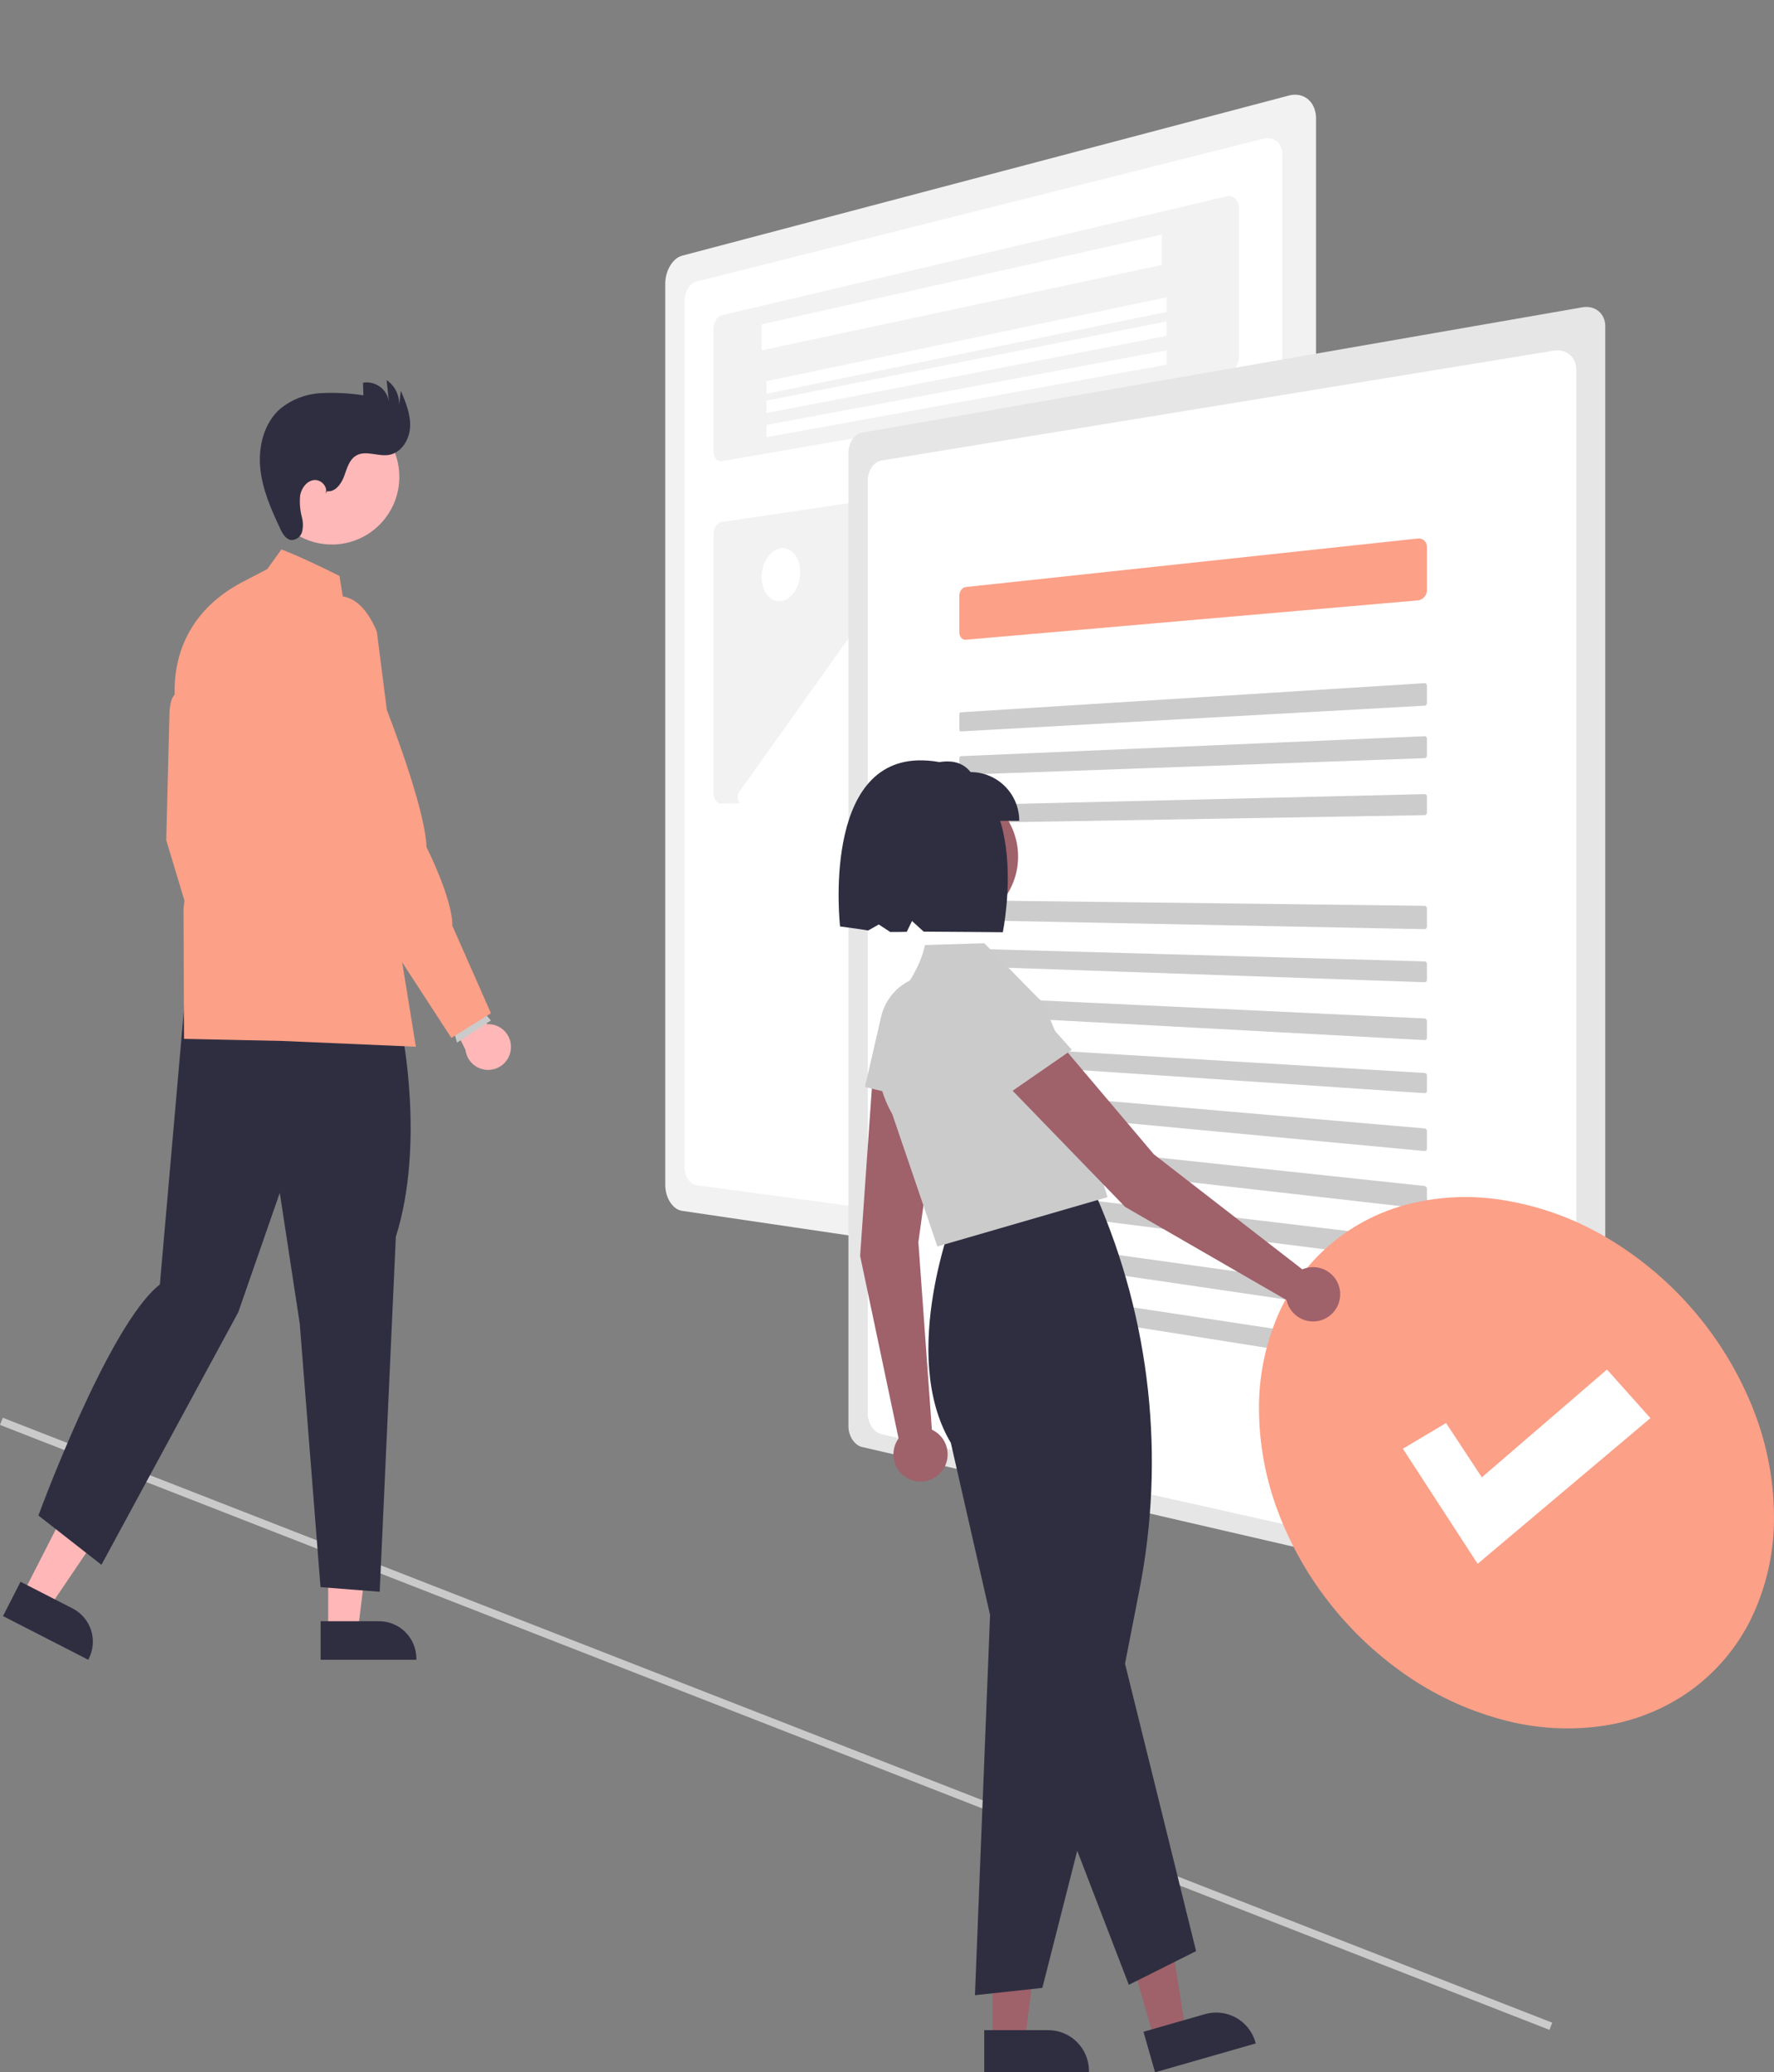 <svg width="220" height="257" viewBox="0 0 220 257" fill="none" xmlns="http://www.w3.org/2000/svg">
<rect x="0" y="0" width="220" height="257" fill="#808080" stroke="none"/>
<g clip-path="url(#clip0_259_51)">
<path d="M0.346 175.823L0 176.712L192.155 251.735L192.501 250.845L0.346 175.823Z" fill="#CACACA"/>
<path d="M159.839 11.848L84.581 31.712C84.28 31.798 84.002 31.95 83.768 32.157C83.506 32.386 83.283 32.656 83.107 32.956C82.913 33.281 82.764 33.63 82.663 33.995C82.556 34.377 82.501 34.771 82.5 35.168V146.949C82.5 147.339 82.555 147.727 82.663 148.102C82.762 148.452 82.912 148.784 83.107 149.091C83.282 149.369 83.506 149.614 83.768 149.813C84.006 149.995 84.285 150.115 84.581 150.163L159.839 161.258C160.275 161.324 160.721 161.29 161.142 161.157C161.543 161.028 161.909 160.81 162.213 160.518C162.528 160.214 162.775 159.846 162.938 159.439C163.118 158.991 163.209 158.511 163.206 158.028V14.687C163.211 14.213 163.12 13.743 162.938 13.306C162.778 12.922 162.529 12.582 162.213 12.312C161.905 12.054 161.536 11.877 161.142 11.797C160.71 11.714 160.263 11.731 159.839 11.848Z" fill="#F2F2F2"/>
<path d="M86.341 34.923C86.129 34.986 85.933 35.095 85.769 35.243C85.585 35.405 85.429 35.596 85.306 35.807C85.171 36.037 85.067 36.284 84.998 36.542C84.925 36.812 84.889 37.09 84.891 37.369V144.699C84.888 144.974 84.924 145.248 84.998 145.512C85.066 145.759 85.169 145.994 85.305 146.211C85.428 146.408 85.584 146.581 85.768 146.722C85.935 146.852 86.132 146.938 86.341 146.974L156.755 156.491C157.055 156.528 157.359 156.494 157.644 156.393C157.918 156.295 158.165 156.135 158.368 155.927C158.58 155.71 158.745 155.45 158.852 155.166C158.97 154.852 159.028 154.519 159.021 154.183V19.228C159.029 18.899 158.972 18.572 158.852 18.265C158.747 17.996 158.582 17.755 158.368 17.56C158.163 17.374 157.914 17.243 157.644 17.178C157.352 17.111 157.047 17.113 156.755 17.185L86.341 34.923Z" fill="white"/>
<path d="M89.47 39.104C89.326 39.142 89.193 39.215 89.084 39.317C88.957 39.434 88.851 39.571 88.769 39.723C88.676 39.893 88.605 40.075 88.558 40.264C88.506 40.466 88.479 40.674 88.478 40.883V55.825C88.477 56.023 88.503 56.221 88.556 56.411C88.6 56.574 88.672 56.728 88.768 56.866C88.849 56.983 88.957 57.078 89.083 57.143C89.203 57.202 89.338 57.221 89.47 57.198L152.165 46.33C152.372 46.292 152.568 46.207 152.738 46.082C152.921 45.948 153.079 45.784 153.207 45.595C153.345 45.393 153.452 45.172 153.524 44.938C153.601 44.693 153.641 44.438 153.641 44.181V25.886C153.643 25.644 153.604 25.404 153.524 25.177C153.457 24.98 153.348 24.801 153.207 24.649C153.077 24.509 152.911 24.405 152.728 24.351C152.545 24.297 152.35 24.293 152.165 24.34L89.47 39.104Z" fill="#F2F2F2"/>
<path d="M89.471 64.745C89.328 64.771 89.194 64.831 89.079 64.921C88.954 65.018 88.846 65.137 88.762 65.273C88.668 65.421 88.597 65.581 88.55 65.75C88.5 65.93 88.476 66.117 88.478 66.303V98.295C88.476 98.478 88.501 98.66 88.552 98.836C88.598 98.993 88.669 99.142 88.764 99.276C88.848 99.396 88.956 99.497 89.081 99.572C89.2 99.642 89.335 99.679 89.472 99.678L152.165 97.876C152.367 97.866 152.565 97.812 152.744 97.716C152.925 97.619 153.085 97.488 153.216 97.33C153.353 97.165 153.459 96.977 153.531 96.774C153.606 96.56 153.644 96.334 153.641 96.106V56.934C153.645 56.712 153.608 56.492 153.531 56.285C153.461 56.098 153.354 55.928 153.216 55.785C153.084 55.649 152.922 55.545 152.744 55.482C152.558 55.417 152.359 55.398 152.163 55.425L89.471 64.745Z" fill="#F2F2F2"/>
<path d="M94.457 40.224L144.076 29.093V32.854L94.457 43.449V40.224Z" fill="white"/>
<path d="M95.054 47.275L144.674 36.869V38.686L95.054 48.833V47.275Z" fill="white"/>
<path d="M95.054 49.687L144.674 39.86V41.655L95.054 51.226V49.687Z" fill="white"/>
<path d="M95.054 52.698L144.674 43.449V45.22L95.054 54.216V52.698Z" fill="white"/>
<path d="M122.15 98.937L147.385 98.217C147.472 98.214 147.559 98.197 147.641 98.165C147.724 98.133 147.802 98.089 147.872 98.033C147.944 97.975 148.008 97.907 148.061 97.831C148.117 97.75 148.161 97.662 148.194 97.569C148.261 97.382 148.278 97.18 148.244 96.983C148.228 96.888 148.199 96.796 148.158 96.709C148.119 96.623 148.066 96.544 148.004 96.473L131.368 77.876C131.296 77.794 131.206 77.729 131.105 77.688C131.01 77.65 130.907 77.635 130.806 77.645C130.7 77.655 130.599 77.689 130.507 77.743C130.406 77.803 130.316 77.882 130.245 77.977L126.375 83.02C126.229 83.214 126.047 83.376 125.839 83.498C125.653 83.606 125.446 83.671 125.232 83.689C125.025 83.705 124.818 83.671 124.627 83.589C124.422 83.501 124.241 83.366 124.096 83.195L112.69 69.978C112.626 69.903 112.546 69.844 112.455 69.807C112.37 69.774 112.279 69.762 112.189 69.773C112.093 69.786 112.002 69.819 111.922 69.872C111.831 69.932 111.751 70.009 111.688 70.099L91.649 98.242C91.604 98.306 91.567 98.375 91.54 98.448C91.511 98.524 91.491 98.602 91.479 98.682C91.468 98.764 91.465 98.847 91.47 98.929C91.476 99.011 91.491 99.092 91.515 99.171C91.537 99.246 91.569 99.317 91.609 99.383C91.646 99.444 91.69 99.498 91.743 99.545C91.79 99.588 91.846 99.622 91.905 99.646C91.963 99.669 92.025 99.68 92.087 99.678L122.18 98.807L122.15 98.937Z" fill="white"/>
<path d="M96.829 67.991C97.146 67.947 97.468 67.993 97.762 68.124C98.06 68.259 98.323 68.465 98.53 68.725C98.761 69.016 98.936 69.348 99.048 69.705C99.177 70.112 99.242 70.538 99.239 70.966C99.239 71.41 99.175 71.851 99.048 72.275C98.932 72.67 98.757 73.044 98.53 73.385C98.324 73.696 98.064 73.965 97.763 74.179C97.486 74.376 97.165 74.501 96.83 74.543C96.513 74.58 96.192 74.528 95.902 74.392C95.608 74.25 95.35 74.041 95.149 73.78C94.923 73.489 94.751 73.159 94.642 72.805C94.517 72.403 94.454 71.984 94.457 71.562C94.457 71.126 94.519 70.692 94.642 70.274C94.755 69.883 94.926 69.512 95.147 69.173C95.349 68.862 95.605 68.591 95.901 68.374C96.176 68.171 96.494 68.04 96.829 67.991Z" fill="white"/>
<path d="M106.896 53.658C106.659 53.702 106.435 53.8 106.241 53.943C106.033 54.097 105.853 54.287 105.709 54.502C105.553 54.734 105.432 54.988 105.35 55.256C105.263 55.537 105.218 55.829 105.217 56.124V176.886C105.22 177.472 105.39 178.044 105.708 178.535C105.852 178.759 106.032 178.958 106.24 179.125C106.432 179.279 106.656 179.389 106.895 179.448L196.257 200.099C196.615 200.186 196.987 200.196 197.349 200.129C197.675 200.068 197.982 199.931 198.245 199.73C198.505 199.528 198.714 199.267 198.852 198.969C199.003 198.639 199.08 198.28 199.076 197.917V40.452C199.079 40.085 199.002 39.722 198.852 39.387C198.713 39.079 198.505 38.807 198.245 38.591C197.984 38.376 197.678 38.221 197.349 38.14C196.991 38.053 196.62 38.042 196.257 38.108L106.896 53.658Z" fill="#E6E6E6"/>
<path d="M109.293 57.113C109.052 57.16 108.824 57.262 108.628 57.41C108.417 57.568 108.235 57.761 108.09 57.981C107.934 58.217 107.813 58.475 107.733 58.747C107.648 59.032 107.606 59.329 107.609 59.627V175.241C107.605 175.835 107.772 176.416 108.09 176.916C108.235 177.146 108.417 177.35 108.628 177.521C108.823 177.68 109.05 177.794 109.293 177.857L192.749 196.526C193.103 196.603 193.47 196.603 193.824 196.526C194.145 196.456 194.445 196.311 194.699 196.102C194.953 195.893 195.154 195.626 195.284 195.324C195.428 194.989 195.497 194.628 195.488 194.264V45.905C195.496 45.537 195.427 45.172 195.284 44.833C195.153 44.522 194.953 44.244 194.701 44.021C194.448 43.798 194.148 43.634 193.824 43.543C193.474 43.445 193.108 43.423 192.749 43.479L109.293 57.113Z" fill="white"/>
<path d="M119.775 72.802C119.662 72.815 119.555 72.853 119.46 72.914C119.361 72.978 119.274 73.059 119.204 73.154C119.129 73.255 119.07 73.368 119.031 73.487C118.989 73.614 118.968 73.746 118.967 73.879V78.419C118.967 78.548 118.988 78.676 119.031 78.798C119.069 78.907 119.128 79.009 119.204 79.097C119.274 79.178 119.361 79.243 119.46 79.287C119.559 79.329 119.667 79.347 119.774 79.337L175.837 74.458C175.989 74.444 176.137 74.4 176.271 74.327C176.406 74.256 176.526 74.16 176.627 74.046C176.729 73.931 176.811 73.798 176.867 73.655C176.925 73.508 176.956 73.352 176.957 73.194V67.832C176.957 67.68 176.927 67.529 176.868 67.388C176.813 67.258 176.731 67.14 176.628 67.043C176.526 66.947 176.405 66.875 176.272 66.831C176.132 66.784 175.983 66.768 175.837 66.784L119.775 72.802Z" fill="#FCA087"/>
<path d="M119.172 88.333C119.143 88.335 119.116 88.344 119.091 88.359C119.066 88.374 119.044 88.394 119.027 88.418C119.008 88.444 118.993 88.472 118.983 88.503C118.973 88.536 118.967 88.57 118.967 88.605V90.458C118.967 90.492 118.973 90.525 118.983 90.558C118.993 90.587 119.008 90.614 119.027 90.637C119.045 90.659 119.067 90.677 119.091 90.689C119.116 90.701 119.144 90.707 119.172 90.705L176.674 87.517C176.713 87.515 176.75 87.505 176.784 87.487C176.818 87.469 176.848 87.446 176.874 87.417C176.927 87.356 176.956 87.278 176.957 87.197V85.011C176.957 84.971 176.949 84.931 176.934 84.894C176.92 84.859 176.9 84.828 176.874 84.801C176.848 84.775 176.817 84.754 176.782 84.741C176.748 84.727 176.711 84.722 176.674 84.724L119.172 88.333Z" fill="#CCCCCC"/>
<path d="M119.172 93.777C119.143 93.778 119.116 93.786 119.091 93.8C119.066 93.815 119.044 93.834 119.027 93.857C119.008 93.882 118.993 93.909 118.983 93.939C118.973 93.971 118.967 94.004 118.967 94.038V95.843C118.967 95.876 118.973 95.909 118.983 95.941C118.993 95.97 119.008 95.997 119.027 96.02C119.045 96.042 119.067 96.06 119.091 96.072C119.116 96.084 119.144 96.09 119.172 96.089L176.674 94.025C176.712 94.023 176.75 94.014 176.784 93.998C176.818 93.982 176.848 93.959 176.874 93.931C176.927 93.873 176.957 93.797 176.957 93.718V91.589C176.957 91.549 176.949 91.51 176.934 91.474C176.92 91.44 176.9 91.409 176.874 91.382C176.848 91.357 176.818 91.336 176.784 91.323C176.749 91.309 176.712 91.302 176.674 91.304L119.172 93.777Z" fill="#CCCCCC"/>
<path d="M119.171 99.854C119.143 99.855 119.115 99.862 119.091 99.875C119.066 99.889 119.044 99.907 119.027 99.928C119.008 99.952 118.993 99.978 118.983 100.006C118.973 100.037 118.967 100.068 118.967 100.101V101.832C118.967 101.864 118.973 101.895 118.983 101.926C118.993 101.953 119.008 101.979 119.027 102.002C119.044 102.023 119.066 102.041 119.091 102.053C119.116 102.065 119.144 102.071 119.172 102.071L176.674 101.092C176.712 101.091 176.75 101.082 176.784 101.066C176.818 101.051 176.848 101.03 176.874 101.004C176.9 100.977 176.92 100.946 176.934 100.912C176.949 100.877 176.957 100.839 176.957 100.801V98.76C176.957 98.723 176.949 98.685 176.934 98.65C176.92 98.617 176.9 98.587 176.874 98.561C176.849 98.535 176.818 98.515 176.784 98.501C176.749 98.487 176.712 98.481 176.674 98.482L119.171 99.854Z" fill="#CCCCCC"/>
<path d="M119.171 111.642C119.143 111.641 119.115 111.648 119.091 111.662C119.066 111.676 119.044 111.695 119.026 111.719C119.007 111.744 118.993 111.773 118.983 111.804C118.973 111.837 118.967 111.872 118.967 111.907V113.83C118.967 113.865 118.973 113.901 118.983 113.934C118.993 113.965 119.008 113.994 119.027 114.019C119.045 114.043 119.067 114.063 119.092 114.078C119.116 114.093 119.144 114.1 119.172 114.101L176.674 115.231C176.712 115.232 176.749 115.224 176.784 115.208C176.818 115.193 176.848 115.17 176.874 115.142C176.9 115.114 176.92 115.08 176.934 115.043C176.949 115.004 176.957 114.962 176.957 114.92V112.655C176.957 112.613 176.949 112.571 176.934 112.531C176.92 112.494 176.9 112.459 176.874 112.43C176.848 112.401 176.818 112.378 176.784 112.361C176.75 112.344 176.712 112.335 176.674 112.335L119.171 111.642Z" fill="#CCCCCC"/>
<path d="M119.171 117.624C119.143 117.623 119.116 117.628 119.091 117.64C119.066 117.653 119.044 117.67 119.026 117.691C119.007 117.713 118.992 117.739 118.983 117.766C118.972 117.796 118.967 117.826 118.967 117.857V119.569C118.967 119.601 118.973 119.633 118.983 119.663C118.993 119.691 119.008 119.717 119.027 119.74C119.045 119.762 119.067 119.78 119.092 119.794C119.116 119.807 119.143 119.814 119.172 119.815L176.674 121.811C176.712 121.812 176.749 121.806 176.784 121.792C176.818 121.779 176.848 121.76 176.874 121.735C176.9 121.71 176.92 121.68 176.934 121.647C176.949 121.613 176.957 121.576 176.957 121.538V119.52C176.957 119.482 176.949 119.444 176.934 119.409C176.92 119.376 176.9 119.345 176.874 119.318C176.848 119.292 176.818 119.271 176.784 119.255C176.75 119.24 176.712 119.231 176.674 119.23L119.171 117.624Z" fill="#CCCCCC"/>
<path d="M119.171 123.606C119.143 123.605 119.116 123.61 119.092 123.622C119.067 123.634 119.045 123.651 119.027 123.672C119.008 123.695 118.993 123.721 118.983 123.749C118.973 123.78 118.967 123.812 118.967 123.845V125.626C118.967 125.659 118.973 125.692 118.983 125.723C118.993 125.753 119.008 125.78 119.027 125.805C119.045 125.828 119.066 125.847 119.092 125.861C119.116 125.876 119.143 125.884 119.172 125.885L176.674 128.989C176.711 128.991 176.748 128.985 176.782 128.972C176.817 128.959 176.848 128.939 176.874 128.914C176.9 128.888 176.92 128.857 176.934 128.824C176.949 128.788 176.957 128.75 176.957 128.711V126.611C176.956 126.533 176.927 126.459 176.874 126.401C176.848 126.373 176.818 126.351 176.784 126.334C176.75 126.317 176.713 126.308 176.674 126.306L119.171 123.606Z" fill="#CCCCCC"/>
<path d="M119.171 129.588C119.143 129.586 119.116 129.591 119.091 129.601C119.066 129.612 119.044 129.628 119.027 129.647C119.008 129.668 118.993 129.692 118.983 129.718C118.973 129.747 118.967 129.777 118.967 129.807V131.468C118.967 131.499 118.973 131.529 118.983 131.559C118.993 131.586 119.008 131.612 119.027 131.635C119.045 131.657 119.066 131.675 119.092 131.689C119.116 131.703 119.143 131.712 119.172 131.714L176.674 135.569C176.712 135.571 176.749 135.566 176.784 135.554C176.818 135.543 176.848 135.525 176.874 135.502C176.9 135.478 176.92 135.45 176.934 135.419C176.949 135.386 176.957 135.35 176.957 135.314V133.357C176.957 133.32 176.949 133.283 176.934 133.249C176.92 133.216 176.9 133.185 176.874 133.159C176.848 133.132 176.818 133.111 176.784 133.095C176.75 133.078 176.713 133.069 176.674 133.066L119.171 129.588Z" fill="#CCCCCC"/>
<path d="M119.171 134.972C119.143 134.969 119.116 134.974 119.091 134.985C119.066 134.997 119.044 135.015 119.027 135.036C119.008 135.059 118.993 135.086 118.983 135.114C118.973 135.146 118.967 135.18 118.967 135.214V137.074C118.967 137.109 118.973 137.143 118.983 137.176C118.993 137.207 119.008 137.237 119.027 137.263C119.045 137.287 119.066 137.308 119.092 137.324C119.116 137.34 119.143 137.349 119.172 137.352L176.674 142.746C176.711 142.75 176.749 142.745 176.784 142.732C176.818 142.72 176.848 142.701 176.874 142.675C176.9 142.649 176.92 142.618 176.934 142.584C176.949 142.547 176.957 142.507 176.957 142.467V140.273C176.957 140.232 176.949 140.191 176.934 140.152C176.92 140.115 176.9 140.08 176.874 140.05C176.848 140.02 176.818 139.995 176.784 139.976C176.75 139.958 176.713 139.946 176.674 139.943L119.171 134.972Z" fill="#CCCCCC"/>
<path d="M119.171 140.954C119.144 140.951 119.116 140.955 119.091 140.966C119.066 140.977 119.044 140.994 119.027 141.015C119.008 141.039 118.993 141.065 118.983 141.094C118.973 141.127 118.967 141.161 118.967 141.195V143.081C118.967 143.116 118.973 143.152 118.983 143.185C118.993 143.217 119.008 143.247 119.027 143.274C119.045 143.299 119.066 143.321 119.092 143.338C119.116 143.354 119.143 143.364 119.172 143.367L176.674 149.924C176.711 149.928 176.749 149.924 176.784 149.912C176.817 149.9 176.848 149.881 176.874 149.856C176.9 149.83 176.921 149.799 176.934 149.765C176.949 149.727 176.957 149.687 176.957 149.646V147.422C176.956 147.38 176.949 147.338 176.934 147.299C176.92 147.261 176.9 147.225 176.874 147.194C176.848 147.163 176.818 147.138 176.784 147.118C176.75 147.098 176.713 147.086 176.674 147.082L119.171 140.954Z" fill="#CCCCCC"/>
<path d="M119.171 146.936C119.144 146.932 119.116 146.936 119.091 146.946C119.066 146.956 119.045 146.971 119.027 146.991C119.008 147.013 118.993 147.039 118.983 147.066C118.973 147.097 118.967 147.129 118.967 147.162V148.954C118.967 148.988 118.973 149.022 118.983 149.054C118.993 149.084 119.008 149.113 119.027 149.139C119.045 149.163 119.066 149.184 119.092 149.2C119.116 149.216 119.143 149.227 119.172 149.23L176.674 156.503C176.711 156.508 176.749 156.505 176.784 156.494C176.818 156.483 176.848 156.465 176.874 156.441C176.9 156.417 176.921 156.388 176.934 156.355C176.949 156.32 176.957 156.282 176.957 156.243V154.13C176.956 154.09 176.949 154.05 176.934 154.013C176.92 153.976 176.9 153.942 176.874 153.912C176.848 153.882 176.818 153.857 176.784 153.838C176.75 153.819 176.713 153.806 176.674 153.801L119.171 146.936Z" fill="#CCCCCC"/>
<path d="M119.171 152.918C119.144 152.914 119.116 152.917 119.091 152.927C119.066 152.937 119.044 152.952 119.027 152.972C119.008 152.994 118.993 153.019 118.983 153.047C118.973 153.078 118.967 153.111 118.967 153.143V154.963C118.967 154.998 118.973 155.032 118.983 155.064C118.993 155.095 119.008 155.125 119.027 155.151C119.045 155.176 119.066 155.198 119.092 155.215C119.116 155.232 119.143 155.243 119.172 155.247L176.674 163.681C176.711 163.686 176.748 163.684 176.784 163.673C176.817 163.663 176.848 163.646 176.874 163.622C176.9 163.598 176.921 163.569 176.934 163.536C176.949 163.5 176.957 163.461 176.957 163.423V161.277C176.956 161.236 176.949 161.195 176.934 161.157C176.92 161.12 176.9 161.085 176.874 161.054C176.848 161.023 176.818 160.997 176.784 160.977C176.75 160.957 176.713 160.944 176.674 160.938L119.171 152.918Z" fill="#CCCCCC"/>
<path d="M119.171 158.9C119.144 158.896 119.116 158.898 119.091 158.908C119.066 158.917 119.044 158.931 119.027 158.95C119.008 158.971 118.993 158.995 118.983 159.021C118.973 159.051 118.967 159.082 118.967 159.113V160.864C118.967 160.897 118.973 160.93 118.983 160.961C118.993 160.991 119.008 161.02 119.027 161.046C119.045 161.07 119.066 161.091 119.092 161.108C119.115 161.125 119.143 161.135 119.172 161.14L176.674 170.26C176.711 170.266 176.748 170.264 176.784 170.255C176.817 170.246 176.848 170.23 176.874 170.208C176.9 170.185 176.921 170.157 176.934 170.126C176.949 170.091 176.957 170.054 176.957 170.017V167.953C176.956 167.914 176.949 167.875 176.934 167.838C176.92 167.801 176.9 167.767 176.874 167.737C176.848 167.707 176.818 167.682 176.784 167.662C176.75 167.642 176.713 167.629 176.674 167.622L119.171 158.9Z" fill="#CCCCCC"/>
<path d="M186.263 148.81C190.727 149.506 195.023 151.027 198.932 153.297C207.149 158.067 213.57 165.414 217.202 174.205C219.018 178.583 219.968 183.273 219.998 188.014C220.047 192.39 219.09 196.719 217.202 200.666C215.475 204.221 212.901 207.295 209.707 209.616C206.511 211.911 202.819 213.416 198.932 214.011C194.703 214.645 190.388 214.387 186.264 213.255C181.922 212.086 177.819 210.164 174.14 207.576C170.522 205.042 167.311 201.969 164.62 198.464C161.978 195.045 159.875 191.241 158.384 187.184C156.917 183.218 156.156 179.025 156.133 174.796C156.098 170.864 156.864 166.965 158.384 163.34C159.795 159.986 161.945 156.996 164.674 154.594C167.403 152.192 170.639 150.441 174.14 149.471C178.088 148.389 182.221 148.164 186.263 148.81Z" fill="#FCA087"/>
<path d="M183.247 193.937L173.977 179.665L179.33 176.475L183.766 183.215L199.288 169.841L204.672 175.872L183.247 193.937Z" fill="white"/>
<path d="M115.566 177.306L113.891 154.046L116.9 132.249L108.354 131.671L106.667 155.749L111.434 178.391C111.028 178.953 110.806 179.627 110.797 180.321C110.788 181.015 110.993 181.695 111.384 182.268C111.776 182.841 112.334 183.278 112.983 183.521C113.632 183.763 114.341 183.799 115.011 183.623C115.681 183.447 116.28 183.068 116.727 182.538C117.174 182.008 117.447 181.352 117.508 180.66C117.568 179.969 117.414 179.276 117.067 178.675C116.719 178.075 116.195 177.597 115.566 177.306Z" fill="#9F616A"/>
<path d="M107.263 134.804L109.27 126.103C109.654 124.437 110.66 122.981 112.081 122.034C113.503 121.087 115.231 120.72 116.914 121.009C118.596 121.297 120.105 122.22 121.131 123.587C122.156 124.954 122.621 126.662 122.43 128.361L121.325 138.193L107.263 134.804Z" fill="#CBCBCB"/>
<path d="M123.084 253.088L127.113 253.087L129.03 237.519L123.084 237.52L123.084 253.088Z" fill="#9F616A"/>
<path d="M122.057 251.77L129.991 251.769C131.332 251.769 132.618 252.303 133.567 253.253C134.515 254.203 135.048 255.491 135.048 256.835V256.999L122.057 257L122.057 251.77Z" fill="#2F2E41"/>
<path d="M143.156 252.955L147.029 251.844L144.593 236.349L138.876 237.989L143.156 252.955Z" fill="#9F616A"/>
<path d="M141.806 251.972L149.433 249.783C150.723 249.413 152.106 249.571 153.279 250.223C154.451 250.875 155.318 251.966 155.687 253.258L155.732 253.416L143.244 257L141.806 251.972Z" fill="#2F2E41"/>
<path d="M120.907 247.437L122.781 200.277L117.914 178.935C111.364 167.934 118.43 150.385 118.502 150.209L118.529 150.145L118.597 150.136L135.73 147.81L135.971 148.364C142.672 163.713 144.532 180.747 141.301 197.184L139.518 206.321L148.331 241.969L139.99 246.147L133.591 229.522L129.265 246.532L120.907 247.437Z" fill="#2F2E41"/>
<path d="M116.246 154.583L110.656 138.176C107.182 132.046 109.386 126.603 111.846 123.117C114.504 119.353 114.664 117.242 114.699 117.218L114.727 117.199L122.071 116.977L128.867 123.895C129.295 123.728 132.906 132.643 132.6 133.092L137.347 148.464L116.246 154.583Z" fill="#CBCBCB"/>
<path d="M161.504 157.421L143.091 143.153L128.892 126.365L122.76 132.356L139.537 149.679L159.553 161.228C159.701 161.906 160.053 162.522 160.564 162.992C161.074 163.462 161.716 163.762 162.403 163.852C163.09 163.942 163.788 163.817 164.401 163.495C165.015 163.172 165.514 162.668 165.83 162.05C166.146 161.433 166.265 160.732 166.168 160.045C166.072 159.358 165.767 158.717 165.293 158.21C164.819 157.703 164.201 157.356 163.523 157.215C162.845 157.073 162.139 157.145 161.504 157.421Z" fill="#9F616A"/>
<path d="M121.018 138.427L115.888 131.124C114.905 129.726 114.494 128.004 114.738 126.312C114.981 124.619 115.862 123.084 117.199 122.021C118.536 120.958 120.229 120.448 121.929 120.595C123.63 120.741 125.21 121.534 126.346 122.81L132.919 130.194L121.018 138.427Z" fill="#CBCBCB"/>
<path d="M117.535 114.965C122.352 114.965 126.256 111.053 126.256 106.228C126.256 101.403 122.352 97.492 117.535 97.492C112.719 97.492 108.815 101.403 108.815 106.228C108.815 111.053 112.719 114.965 117.535 114.965Z" fill="#9F616A"/>
<path d="M126.402 101.796H112.555V95.749C115.594 94.54 118.569 93.511 120.366 95.749C121.967 95.749 123.502 96.386 124.634 97.52C125.766 98.654 126.402 100.193 126.402 101.796Z" fill="#2F2E41"/>
<path d="M114.464 94.299C101.777 93.952 104.179 114.892 104.179 114.892C104.179 114.892 106.573 115.209 107.665 115.395L108.984 114.651L110.403 115.583C111.055 115.587 111.74 115.574 112.449 115.561L113.1 114.219L114.551 115.537C117.192 115.541 124.36 115.614 124.36 115.614C124.36 115.614 128.679 94.688 114.464 94.299Z" fill="#2F2E41"/>
<path d="M63.346 130.176C63.396 129.766 63.356 129.351 63.228 128.959C63.101 128.566 62.889 128.207 62.608 127.905C62.327 127.604 61.983 127.368 61.601 127.214C61.219 127.06 60.807 126.992 60.396 127.015L57.609 121.202L53.67 122.038L57.721 130.191C57.805 130.88 58.138 131.515 58.657 131.975C59.177 132.435 59.847 132.688 60.54 132.686C61.234 132.684 61.902 132.428 62.419 131.965C62.936 131.502 63.266 130.866 63.346 130.176Z" fill="#FFB7B7"/>
<path d="M2.834 197.664L6.113 199.345L14.144 187.476L9.306 184.995L2.834 197.664Z" fill="#FFB7B7"/>
<path d="M2.546 196.163L9.002 199.473C10.094 200.032 10.918 201.003 11.295 202.172C11.672 203.341 11.57 204.611 11.011 205.704L10.943 205.838L0.372 200.419L2.546 196.163Z" fill="#2F2E41"/>
<path d="M40.699 202.262H44.382L46.133 188.031L40.698 188.031L40.699 202.262Z" fill="#FFB7B7"/>
<path d="M39.759 201.057L47.012 201.057C48.238 201.057 49.414 201.545 50.281 202.413C51.147 203.282 51.634 204.459 51.635 205.687V205.838L39.76 205.838L39.759 201.057Z" fill="#2F2E41"/>
<path d="M23.472 86.183C23.472 86.183 21.006 84.29 21.006 88.914L20.616 104.193L24.965 118.627L27.496 113.946L26.457 103.803L23.472 86.183Z" fill="#FCA087"/>
<path d="M49.853 127.974C49.853 127.974 52.713 141.927 49.09 153.377L47.089 197.403L39.748 196.83L37.175 164.169L34.696 147.934L29.549 162.736L12.58 194.06L4.764 187.948C4.764 187.948 13.426 164.27 19.825 159.298L23.035 122.677L49.853 127.974Z" fill="#2F2E41"/>
<path d="M41.152 67.528C45.775 67.528 49.522 63.774 49.522 59.144C49.522 54.513 45.775 50.759 41.152 50.759C36.53 50.759 32.783 54.513 32.783 59.144C32.783 63.774 36.53 67.528 41.152 67.528Z" fill="#FFB8B8"/>
<path d="M40.56 60.922C41.563 61.053 42.32 60.025 42.671 59.074C43.022 58.123 43.29 57.017 44.162 56.503C45.354 55.801 46.878 56.645 48.241 56.414C49.78 56.152 50.781 54.518 50.859 52.957C50.938 51.395 50.317 49.893 49.709 48.453L49.496 50.242C49.524 49.636 49.397 49.032 49.126 48.489C48.855 47.946 48.449 47.481 47.948 47.14L48.222 49.766C48.164 49.404 48.035 49.057 47.842 48.744C47.649 48.432 47.397 48.161 47.1 47.947C46.802 47.733 46.466 47.579 46.109 47.496C45.752 47.412 45.383 47.4 45.021 47.46L45.065 49.025C43.294 48.751 41.5 48.663 39.711 48.762C37.91 48.866 36.187 49.532 34.782 50.665C32.761 52.424 32.022 55.322 32.27 57.992C32.518 60.664 33.619 63.173 34.766 65.597C35.054 66.207 35.453 66.895 36.123 66.973C36.426 66.977 36.722 66.88 36.965 66.697C37.207 66.514 37.382 66.255 37.461 65.962C37.605 65.37 37.599 64.752 37.445 64.163C37.208 63.276 37.132 62.353 37.222 61.44C37.381 60.538 38.028 59.646 38.936 59.536C39.844 59.425 40.773 60.465 40.336 61.27L40.56 60.922Z" fill="#2F2E41"/>
<path d="M33.142 70.579L34.894 68.141C34.894 68.141 36.853 68.808 42.098 71.424L42.469 73.707L51.574 129.81L35.024 129.095L30.517 128.999L27.224 128.928L22.823 128.835L22.758 112.71L24.186 100.357L21.979 88.719C21.979 88.719 19.203 78.031 29.897 72.269L33.142 70.579Z" fill="#FCA087"/>
<path d="M56.078 127.191L56.679 129.298L60.884 126.554L59.297 124.734L56.078 127.191Z" fill="#CBCBCB"/>
<path d="M36.273 77.359C36.273 77.359 42.792 69.021 46.732 78.314L47.974 88.053C47.974 88.053 52.748 100.158 52.891 105.055C52.891 105.055 56.127 111.447 56.097 114.805L60.885 125.662L55.975 128.716L42.386 107.842L36.273 77.359Z" fill="#FCA087"/>
</g>
<defs>
<clipPath id="clip0_259_51">
<rect width="220" height="257" fill="white"/>
</clipPath>
</defs>
</svg>
